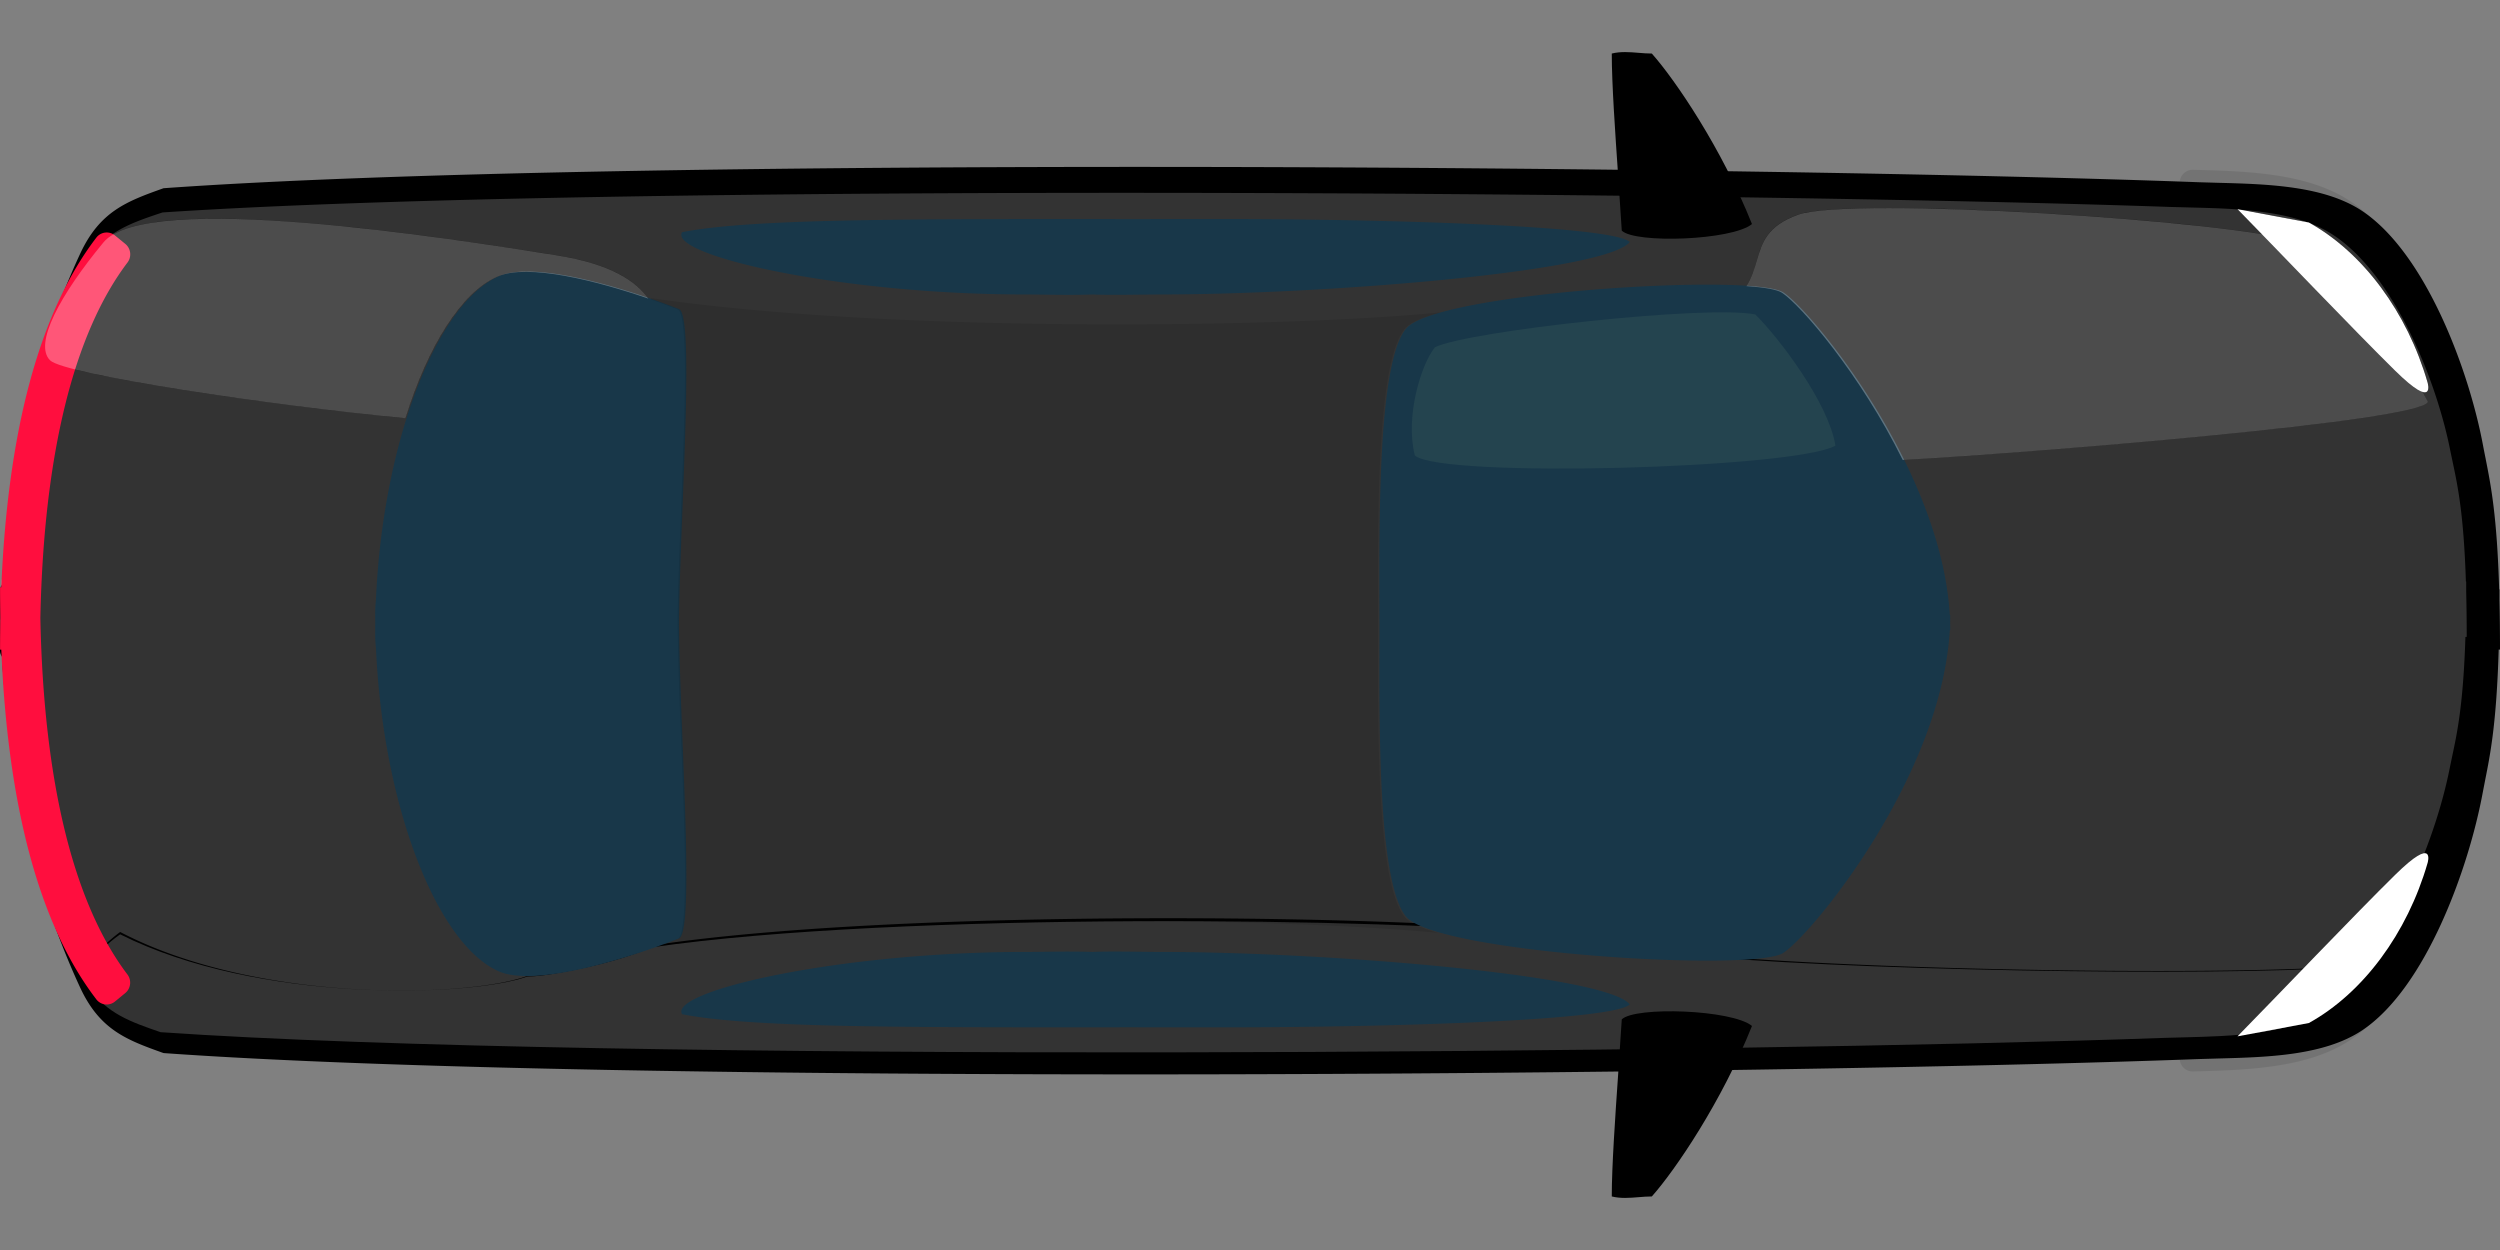 <svg xmlns="http://www.w3.org/2000/svg" fill="none" viewBox="0 0 48 24"><rect x="0" y="0" width="48" height="24" fill="#808080" stroke="none"/><path fill="currentColor" d="M47.726 8.815a20.026 20.026 0 0 1-.049-.248c-.268-1.449-1.099-3.693-2.317-4.512-.73-.49-1.826-.52-2.76-.545l-.38-.011c-8.532-.317-30.418-.505-39.08.115-.705.252-1.222.441-1.602 1.26C.543 7.02.15 9.309.038 11.226A.199.199 0 0 0 0 11.34c0 .187.002.38.008.577-.006.198-.008.39-.008.577 0 .039.013.076.037.112.113 1.918.506 4.206 1.501 6.353.38.819.897 1.008 1.602 1.26 8.661.62 30.548.432 39.08.115l.38-.011c.934-.025 2.03-.054 2.76-.545 1.218-.819 2.04-3.108 2.308-4.557l.048-.248c.1-.502.217-1.094.259-2.5l.025-.001c0-.348-.004-.66-.01-.942v-.213h-.006c-.041-1.407-.159-1.999-.258-2.5z"/><path stroke="#000" stroke-linecap="round" stroke-opacity=".1" stroke-width=".5" d="M42.1 3.51c.968.025 2.104.054 2.862.545 1.263.819 2.125 3.063 2.403 4.512l.05.248c.104.502.226 1.094.269 2.5l.006.001v.213c.006.282.01.594.01.942l-.026.001c-.043 1.406-.165 1.998-.268 2.5a19.88 19.88 0 0 0-.05.248c-.278 1.449-1.13 3.738-2.394 4.557-.758.49-1.894.52-2.862.545"/><path fill="#fff" fill-opacity=".2" d="m47.042 8.636.048.229c.098.462.214 1.006.255 2.3h.006v.197c.006.259.01.546.01.866l-.025.001c-.041 1.293-.157 1.838-.256 2.3l-.047.228c-.235 1.183-.9 2.976-1.887 3.89l-.018-.042-.024-.055c-2.691.197-9.869.066-12.945-.262a21.76 21.76 0 0 1-2.496-.433l-.003.039c-2.82-.328-12.421-.46-17.163.262 0 0-.449.22-1.218.394-.769.175-1.025.187-1.153.187-1.121.417-5.177.541-7.819-.843-.37.276-.522.492-.57.632a2.298 2.298 0 0 1-.197-.33C.558 16.221.17 14.116.06 12.352a.174.174 0 0 1-.037-.104c0-.171.002-.348.007-.53-.005-.182-.007-.36-.007-.532 0-.035.012-.07.036-.103C.142 9.779.375 8.288.888 6.8c.016.046.04.086.073.119.276.27 4.246.867 6.82 1.109.44-1.391 1.075-2.413 1.767-2.719.583-.258 1.913.084 2.899.423-.23-.328-.708-.664-1.745-.828l-.052-.009c-2.036-.322-7.837-1.242-8.663-.243-.157.19-.303.378-.434.56.373-.731.88-.904 1.567-1.133 8.541-.57 30.126-.398 38.54-.106l.376.01c.299.008.615.015.93.038.13.131.286.293.46.473-2.28-.368-8.036-.684-8.9-.374-.6.215-.694.535-.795.88-.048.162-.097.329-.2.493.344.023.588.065.683.127.357.234 1.499 1.552 2.318 3.21 2.397-.133 9.95-.74 10.085-1.116a2.47 2.47 0 0 1-.1-.188c.16.045.093-.18.093-.18-.387-1.339-1.22-2.475-2.25-3.057.142.054.274.119.397.196 1.201.753 2.021 2.818 2.285 4.15zM44.297 4.266c-.39-.14-.837-.206-1.287-.24l1.287.24z"/><path fill="#fff" fill-opacity=".2" d="M45.128 18.621c.028.062.074.164.128.291-.205.194-.41.36-.607.489-.718.465-1.793.492-2.71.516l-.373.01c-8.376.301-29.98.478-38.483-.109-.578-.199-1.028-.357-1.377-.855 0-.088.009-.177.024-.268-.042-.084.013-.353.577-.756 2.642 1.328 6.697 1.21 7.819.81.128 0 .384-.012 1.153-.18.769-.168 1.218-.378 1.218-.378 4.742-.692 14.343-.567 17.163-.252l.003-.037c.819.18 1.676.331 2.496.415 3.076.315 10.253.44 12.945.252l.024.052z"/><path fill="#183749" d="M34.24 18.295c.558-.365 3.03-3.377 3.196-6.193l.009-.002c0-.047 0-.094-.002-.142l.002-.15h-.009c-.166-2.817-2.638-5.828-3.195-6.193-.577-.378-6.665 0-7.242.692-.527.633-.519 3.476-.514 5.307l.001.406v.276c-.006 1.83-.014 4.673.513 5.306.577.693 6.665 1.07 7.242.693zM22.255 5.654c3.204 0 8.587-.44 9.036-1.007-.32-.315-4.73-.441-7.755-.441l-1.969.001-.59-.001c-3.78 0-6.6 0-7.882.252-.256.44 3.012 1.196 6.601 1.196.149 0 .285.002.42.004.267.003.526.007.862-.004.25.01.574.007.875.003l.402-.003zM31.29 19.284c-.448-.566-5.83-1.007-9.035-1.007-.122 0-.26-.002-.402-.004-.301-.003-.624-.007-.875.004-.336-.01-.596-.007-.861-.004-.135.002-.272.004-.42.004-3.59 0-6.858.755-6.601 1.196 1.281.252 4.1.252 7.882.252l.59-.001 1.968.001c3.025 0 7.434-.126 7.755-.44zM9.575 5.304c-1.197.529-2.226 3.198-2.357 6.214a2.53 2.53 0 0 0-.014.268l.001.173-.001.209c0 .097.005.19.015.28.134 3.011 1.162 5.673 2.356 6.201.705.312 2.5-.252 3.46-.63.216-.084.143-1.95.07-3.778-.032-.827-.064-1.647-.069-2.29.007-.636.038-1.434.07-2.24.071-1.827.144-3.693-.07-3.777-.962-.378-2.756-.942-3.461-.63z"/><path fill="#24444F" d="M27.165 8.746c.513.44 7.306.252 8.075-.19-.129-.818-1.09-2.077-1.538-2.518-.898-.189-5.512.315-6.152.63-.257.315-.577 1.322-.385 2.078z"/><path fill="#FF0E3E" d="M.007 11.867c-.004-.194-.006-.39-.006-.59h.024c.122-2.951.712-5.265 1.828-6.719a.25.25 0 0 1 .356-.036l.197.161a.26.26 0 0 1 .04.36C1.42 6.4.84 8.71.775 11.867c.063 3.166.643 5.481 1.67 6.841a.26.26 0 0 1-.04.359l-.196.161a.25.25 0 0 1-.356-.036C.737 17.74.147 15.426.025 12.473H.001c0-.204.002-.406.006-.606z"/><path fill="#000" fill-opacity=".1" d="M27.663 5.997c-.348.095-.595.201-.69.316-.527.633-.52 3.476-.514 5.307a226.796 226.796 0 0 1 0 .682c-.005 1.83-.014 4.673.514 5.306.092.11.323.213.65.305-2.98-.293-10.392-.394-15.011.261.143-.05.277-.101.397-.148.215-.085.142-1.95.07-3.778a79.693 79.693 0 0 1-.07-2.296c.007-.634.038-1.43.07-2.234.071-1.828.144-3.694-.07-3.778-.154-.06-.33-.126-.518-.192l.005-.025c4.632.677 12.19.572 15.167.274z"/><path fill="#fff" fill-opacity=".3" d="M34.214 5.621c-.095-.062-.34-.104-.683-.127.103-.164.152-.331.2-.493.101-.345.196-.665.796-.88.985-.354 8.346.108 9.635.532 1.03 1.043 1.819 1.65 2.148 2.413.117.27.214.494.307.649-.134.376-7.688.983-10.085 1.116-.82-1.658-1.961-2.976-2.318-3.21zM9.548 5.31c-.692.306-1.328 1.328-1.766 2.719-2.575-.242-6.545-.839-6.82-1.11-.32-.314.192-1.259 1.025-2.266.826-.999 6.627-.08 8.663.243l.052.009c1.037.164 1.515.5 1.745.828-.986-.34-2.315-.68-2.899-.423z"/><path fill="#000" d="M31.459 22.986c.085-.007.17-.014.256-.014.449-.504 1.346-1.826 1.923-3.274-.385-.315-2.243-.378-2.5-.126-.019.316-.043.67-.068 1.033-.06.869-.124 1.79-.124 2.367.171.042.342.028.513.014zM31.459 1.014c.085.007.17.014.256.014.449.504 1.346 1.826 1.923 3.274-.385.315-2.243.378-2.5.126-.019-.316-.043-.67-.068-1.033-.06-.869-.124-1.79-.124-2.367.17-.042.342-.028.513-.014z"/><path fill="#fff" d="M46.61 16.568c-.39 1.351-1.238 2.498-2.28 3.074l-1.37.256c.708-.72 2.282-2.37 3.027-3.101.787-.774.623-.229.623-.229zM46.61 7.346c-.39-1.351-1.238-2.497-2.28-3.074l-1.37-.256c.708.72 2.282 2.37 3.027 3.101.787.774.623.23.623.23z"/></svg>